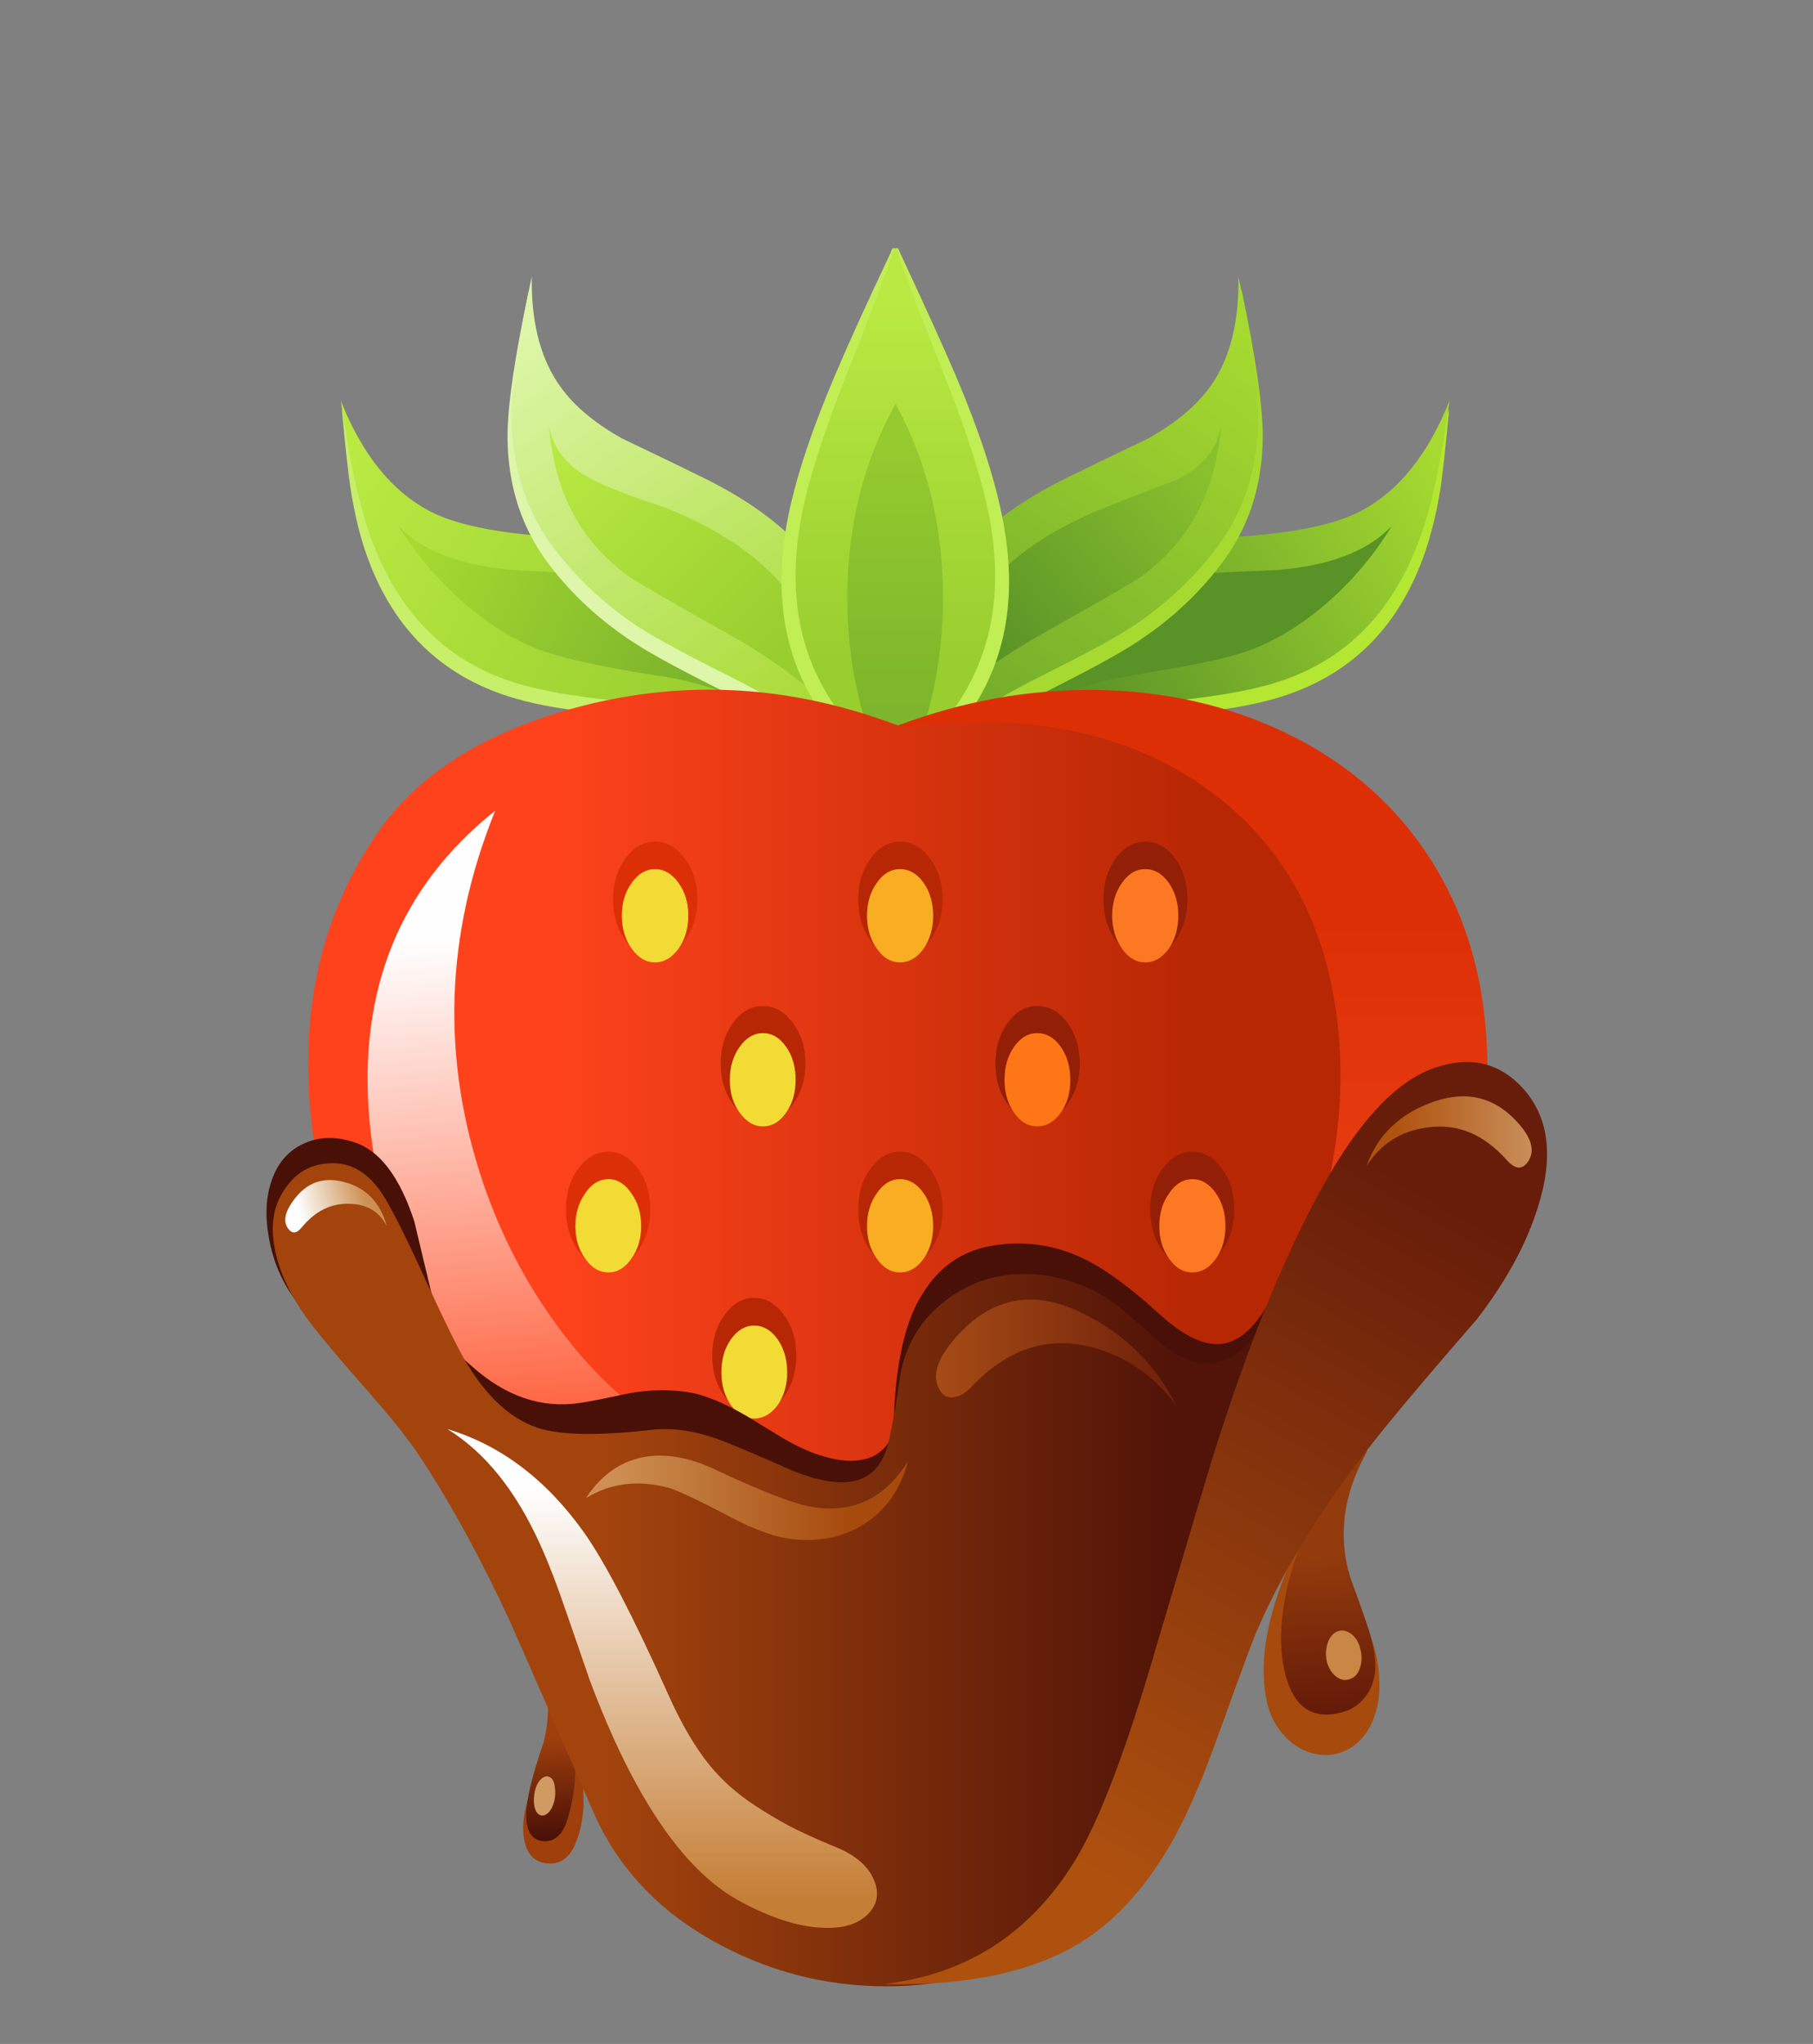 <svg xmlns="http://www.w3.org/2000/svg" xmlns:xlink="http://www.w3.org/1999/xlink" preserveAspectRatio="none" width="284" height="320"><rect width="100%" height="100%" fill="#808080" stroke="none"/><defs><linearGradient id="a" gradientUnits="userSpaceOnUse" x1="141.625" y1="-336.875" x2="195.775" y2="-368.125" spreadMethod="pad"><stop offset="0%" stop-color="#599227"/><stop offset="100%" stop-color="#A6DA30"/></linearGradient><linearGradient id="b" gradientUnits="userSpaceOnUse" x1="93.175" y1="-336.975" x2="39.025" y2="-368.225" spreadMethod="pad"><stop offset="0%" stop-color="#99CE2F"/><stop offset="100%" stop-color="#B9E942"/></linearGradient><linearGradient id="c" gradientUnits="userSpaceOnUse" x1="88.525" y1="-342.088" x2="50.275" y2="-359.113" spreadMethod="pad"><stop offset="0%" stop-color="#7DB52C"/><stop offset="100%" stop-color="#A6DA30"/></linearGradient><linearGradient id="d" gradientUnits="userSpaceOnUse" x1="125.85" y1="-330.463" x2="167.75" y2="-388.137" spreadMethod="pad"><stop offset="0%" stop-color="#70A92A"/><stop offset="100%" stop-color="#A6DA30"/></linearGradient><linearGradient id="e" gradientUnits="userSpaceOnUse" x1="130.063" y1="-343.413" x2="160.637" y2="-369.087" spreadMethod="pad"><stop offset="0%" stop-color="#599227"/><stop offset="100%" stop-color="#89C12D"/></linearGradient><linearGradient id="f" gradientUnits="userSpaceOnUse" x1="105.625" y1="-330.387" x2="64.775" y2="-388.713" spreadMethod="pad"><stop offset="0%" stop-color="#A6DA30"/><stop offset="100%" stop-color="#DEF6A9"/></linearGradient><linearGradient id="g" gradientUnits="userSpaceOnUse" x1="100.738" y1="-342.512" x2="70.162" y2="-373.088" spreadMethod="pad"><stop offset="0%" stop-color="#99CE2F"/><stop offset="100%" stop-color="#B9E942"/></linearGradient><linearGradient id="h" gradientUnits="userSpaceOnUse" x1="117.55" y1="-341.625" x2="117.55" y2="-392.375" spreadMethod="pad"><stop offset="0%" stop-color="#99CE2F"/><stop offset="100%" stop-color="#B9E942"/></linearGradient><linearGradient id="i" gradientUnits="userSpaceOnUse" x1="117.5" y1="-334.625" x2="117.5" y2="-372.575" spreadMethod="pad"><stop offset="0%" stop-color="#7DB52C"/><stop offset="100%" stop-color="#95CB2E"/></linearGradient><linearGradient id="j" gradientUnits="userSpaceOnUse" x1="119.4" y1="-304.613" x2="119.4" y2="-177.188" spreadMethod="pad"><stop offset="0%" stop-color="#DD2F05"/><stop offset="100%" stop-color="#FE5933"/></linearGradient><linearGradient id="k" gradientUnits="userSpaceOnUse" x1="67.825" y1="-253.5" x2="160.875" y2="-253.5" spreadMethod="pad"><stop offset="0%" stop-color="#FE431C"/><stop offset="100%" stop-color="#B72704"/></linearGradient><linearGradient id="l" gradientUnits="userSpaceOnUse" x1="69.6" y1="-229.5" x2="63.2" y2="-302.6" spreadMethod="pad"><stop offset="0%" stop-color="#FE5933"/><stop offset="100%" stop-color="#FEFEFE"/></linearGradient><linearGradient id="m" gradientUnits="userSpaceOnUse" x1="68.037" y1="-188.55" x2="69.063" y2="-174.05" spreadMethod="pad"><stop offset="0%" stop-color="#9F3F0C"/><stop offset="100%" stop-color="#481007"/></linearGradient><linearGradient id="n" gradientUnits="userSpaceOnUse" x1="75.888" y1="-217.4" x2="156.413" y2="-217.4" spreadMethod="pad"><stop offset="0%" stop-color="#A3440D"/><stop offset="100%" stop-color="#521408"/></linearGradient><linearGradient id="o" gradientUnits="userSpaceOnUse" x1="179.362" y1="-214.65" x2="180.537" y2="-192.15" spreadMethod="pad"><stop offset="0%" stop-color="#933B0C"/><stop offset="100%" stop-color="#641A08"/></linearGradient><linearGradient id="p" gradientUnits="userSpaceOnUse" x1="194.225" y1="-265.488" x2="140.375" y2="-172.212" spreadMethod="pad"><stop offset="0%" stop-color="#671D0A"/><stop offset="100%" stop-color="#AE510F"/></linearGradient><linearGradient id="q" gradientUnits="userSpaceOnUse" x1="84.35" y1="-165.588" x2="84.35" y2="-223.713" spreadMethod="pad"><stop offset="0%" stop-color="#C57E35"/><stop offset="100%" stop-color="#FEFEFE"/></linearGradient><linearGradient id="r" gradientUnits="userSpaceOnUse" x1="122.762" y1="-243.25" x2="154.637" y2="-243.25" spreadMethod="pad"><stop offset="0%" stop-color="#A74C16"/><stop offset="100%" stop-color="#72230B"/></linearGradient><linearGradient id="s" gradientUnits="userSpaceOnUse" x1="188.912" y1="-274.65" x2="209.888" y2="-274.65" spreadMethod="pad"><stop offset="0%" stop-color="#B05310"/><stop offset="100%" stop-color="#CB9461"/></linearGradient><linearGradient id="t" gradientUnits="userSpaceOnUse" x1="42.288" y1="-264.8" x2="33.012" y2="-262.5" spreadMethod="pad"><stop offset="0%" stop-color="#CD9052"/><stop offset="100%" stop-color="#FEFEFE"/></linearGradient><linearGradient id="u" gradientUnits="userSpaceOnUse" x1="110.875" y1="-222.65" x2="77.225" y2="-222.65" spreadMethod="pad"><stop offset="0%" stop-color="#A74A0E"/><stop offset="100%" stop-color="#CD9052"/></linearGradient><path fill="#FFF" fill-opacity="0" d="M0 320h284V0H0v320z" id="v"/><path fill="#B4E732" d="M183.5-361.5q-5.25 2.7-16.5 3.55-12.65.9-18.5 2.95-10.7 3.75-18.7 14.15-4.5 5.9-7.5 16.15 7.3-6.8 23.15-8.35 4.35-.4 13.2-1 7.75-.65 12.75-2.1 14.9-4.25 20.75-19 1.9-4.75 2.9-11.1.4-2.65 1.2-11-4.6 11.6-12.75 15.75z" id="w"/><path fill="url(#a)" d="M183.45-362.7q-5.3 2.7-16.8 3.5-12.85.9-18.8 2.95-10.85 3.7-18.85 14.1-4.25 5.55-7.5 16.1 7.35-6.85 23.15-8.65 4.35-.5 13.2-1.25 7.75-.8 12.75-2.2 13.5-3.75 19.8-16.8 2.05-4.2 3.5-10.1 1.3-5.4 2.4-13.45-4.6 11.6-12.85 15.8z" id="x"/><path fill="#599227" d="M188.1-360.7q-5.3 5.55-17 6.3-6.75.25-10.3.5-6.2.5-10.85 1.9-11.25 3.35-23.05 18.8.75-.35 1.45 1.25.65 1.55.95 1.35 8.5-6.1 19.85-8.5 1-.2 9.1-1.6 5.3-.95 8.65-2 5.45-1.75 10.95-6.2 6.1-5 10.25-11.8z" id="y"/><path fill="#C7EF6A" d="M112.75-324.7q-3-10.4-7.5-16.15-8-10.4-18.7-14.15-5.9-2.05-18.5-2.95-11.25-.85-16.5-3.55-8.1-4.15-12.7-15.75.75 8.05 1.2 11 .95 6.3 2.85 11.1 5.85 14.75 20.75 19 5 1.45 12.75 2.1 4.4.4 13.25 1 15.8 1.55 23.1 8.35z" id="z"/><path fill="url(#b)" d="M113.5-326.05q-2.95-10.3-7.45-16.1-8-10.4-18.85-14.1-5.95-2.05-18.85-2.95-11.5-.8-16.8-3.5-8.25-4.2-12.85-15.8 1.25 8.4 2.5 13.45 1.45 6 3.5 10.1 6.25 13 19.7 16.8 5 1.4 12.75 2.2 4.4.45 13.25 1.25 15.8 1.8 23.1 8.65z" id="A"/><path fill="url(#c)" d="M106.7-331.95q.65-1.6 1.4-1.25-11.75-15.45-23-18.8-4.6-1.4-10.85-1.9-7-.3-10.25-.5-11.75-.75-17.1-6.3 4.25 6.8 10.35 11.8 5.5 4.5 10.9 6.2 5.65 1.8 17.75 3.6 11.4 2.4 19.9 8.5.25.2.9-1.35z" id="B"/><path fill="#A6DA30" d="M166.75-394.2q.15 9.2-3.45 14.95-2.9 4.55-9.15 8.15-7.85 3.8-12.05 5.95-7.55 3.85-12.15 8.4-3.15 3.15-6 9.2-2.6 5.45-4.45 12.1-1.9 6.6-.8 16.5 3.2-6.75 8.9-11.35 3.85-3.1 11.55-6.95 9.05-4.55 12.55-6.85 7.1-4.6 12-11 5.95-7.65 6.05-18.1.05-6.55-3-21z" id="C"/><path fill="url(#d)" d="M162.9-357.2q5.95-7.7 6.2-18.05.2-6.9-2.8-20.9.15 9.2-3.5 14.9-2.95 4.55-9.3 8.1-7.95 3.8-12.2 5.9-7.6 3.85-12.2 8.4-3.15 3.15-6 9.2-2.6 5.5-4.45 12.15-1.8 6.5-.8 16.45 3.15-6.75 8.9-11.35 3.85-3.15 11.55-7 9.1-4.55 12.6-6.8 7.1-4.65 12-11z" id="D"/><path fill="url(#e)" d="M157.65-367.3q-6.8 2.55-10.35 4-9.45 3.8-15.05 9.35-8.1 8.05-12.15 22.55 7.8-8.1 18.35-14 13.1-7.35 14.45-8.4 4.5-3.5 7-7.8 3.2-5.4 3.95-13.2-1 4.85-6.2 7.5z" id="E"/><path fill="#DEF6A9" d="M108.2-347.55q-2.85-6.05-6-9.2-4.6-4.55-12.15-8.4-4.2-2.15-12.05-5.95-6.25-3.6-9.1-8.15-3.6-5.75-3.45-14.95-3.1 14.45-3.05 21 .1 10.45 6 18.1 4.9 6.4 12 11 3.5 2.3 12.6 6.85 7.7 3.85 11.55 6.95 5.7 4.6 8.9 11.35 1-9.95-.8-16.5-1.85-6.65-4.45-12.1z" id="F"/><path fill="url(#f)" d="M109-349.65q-2.85-6.05-6-9.2-4.55-4.55-12.15-8.4-4.25-2.1-12.2-5.9-6.35-3.55-9.25-8.1-3.7-5.7-3.55-14.9-3 13.9-2.85 20.9.3 10.35 6.25 18.05 4.9 6.35 12 11 3.5 2.25 12.6 6.8 7.7 3.85 11.55 7 5.7 4.6 8.85 11.35 1.1-9.9-.75-16.45-1.9-6.7-4.5-12.15z" id="G"/><path fill="url(#g)" d="M99.9-353.95q-5.55-5.55-15.05-9.35-7.35-2.4-10.4-4-5.2-2.65-6.15-7.5.7 7.8 3.9 13.2 2.5 4.3 7.05 7.8 1.35 1.05 14.45 8.4 10.55 5.9 18.3 14-4-14.5-12.1-22.55z" id="H"/><path fill="#C1ED55" d="M118.2-399.5q-.45-1.3-.8-.15-.3.95-6.65 18.45-4.25 11.75-5.5 19.5-3.6 22.85 14.25 36.35 18.05-13.6 13.15-37-1.7-8.35-6.55-19.75-2.75-6.4-7.9-17.4z" id="I"/><path fill="#C1ED55" d="M117.65-399.65q-.4-1.15-.8.15-5.2 11-7.9 17.4-4.85 11.35-6.6 19.75-4.8 23.35 13.2 37 17.85-13.5 14.25-36.35-1.25-7.75-5.5-19.5-6.4-17.6-6.65-18.45z" id="J"/><path fill="url(#h)" d="M117.65-400.1l-.1-.05q-.15 0-.15.05-1.05 3.3-6.95 18.3-4.7 11.85-6.2 19.4-4.5 22.75 13.3 36.05 17.75-13.3 13.25-36.05-1.5-7.55-6.2-19.4-5.95-15.05-6.95-18.3z" id="K"/><path fill="url(#i)" d="M117.55-378.05q-6.85 12.35-6.85 27.55 0 15.2 6.85 27.6 6.75-12.4 6.75-27.6 0-15.25-6.75-27.55z" id="L"/><path fill="url(#j)" d="M192.35-315.2q-7.45-10.55-19.85-16.35-11.95-5.6-26.25-5.85-14.4-.2-28.35 5.05-23-5.05-43.25-.1-18.65 4.6-27.1 15.3-12.9 16.3-10 40.5 2.95 24.45 20.45 43 18.9 20.2 25.85 42.85 4.3 14 13.7 18.95 9.45 5 20.35-1.1 7.8 4.35 16.1 2.95 8.2-1.35 14.25-7.9 3.85-4.1 6.65-11.3 1.55-4.05 4.55-12.3 7.3-16.55 21.9-32.15 11-11.6 16.25-26.5 5-14.15 3.9-28.55-1.15-15.2-9.15-26.5z" id="M"/><path fill="url(#k)" d="M178.2-263.75q4.15-15.45 1.7-29.7-3.3-19.45-18.35-30.1-16.65-11.8-42.55-8.65-.05 0-.6-.35l-.5.2q-22.55-8.55-45-2.75-20.1 5.2-28.95 17.95-12 17.4-9.45 40.9 2.65 24.35 20 42.6 18.9 20.25 25.75 42.85 4.25 13.8 15.5 18.95 11.1 5.1 22.15-1.1l.1.1.15-.3q9.15 3.35 16-.7 8.1-4.8 11.5-19.3 1.4-6.05 3.65-16.45 2.25-8.8 5.9-17.05 2.1-4.8 5.75-6.85 4.15-2.4 5.05-3.75 8.45-12.45 12.2-26.5z" id="N"/><path fill="url(#l)" d="M42.8-276q1.1 11.8 6.3 23.6 4.95 11.15 12.45 19.8 3 3.45 9.2 8.95 6.6 5.85 9.45 9 10.7 11.75 13.95 30 .95-21.35-.9-31.15-2.4-12.5-10.75-18.25-7.1-4.85-13.2-13.25-6.6-9.05-10.35-20-9-26.55 1.7-52.95Q40.2-303.95 42.8-276z" id="O"/><path fill="#B72704" d="M94.45-278.55q1.8 2.45 4.25 2.45t4.25-2.45q1.8-2.4 1.8-5.75 0-3.4-1.8-5.8-1.75-2.4-4.25-2.4t-4.25 2.4q-1.75 2.4-1.75 5.8 0 3.35 1.75 5.75z" id="P"/><path fill="#F3DB36" d="M95.4-277.35q1.4 1.95 3.3 1.95 1.95 0 3.3-1.95 1.35-1.9 1.35-4.65 0-2.8-1.35-4.7-1.35-1.95-3.3-1.95-1.9 0-3.3 1.95T94-282q0 2.75 1.4 4.65z" id="Q"/><path fill="#921F06" d="M133.5-278.55q1.75 2.45 4.2 2.45 2.5 0 4.3-2.45 1.75-2.4 1.75-5.75 0-3.4-1.75-5.8-1.8-2.4-4.3-2.4-2.45 0-4.2 2.4t-1.75 5.8q0 3.35 1.75 5.75z" id="R"/><path fill="#FE7616" d="M134.4-277.35q1.35 1.95 3.3 1.95 1.95 0 3.35-1.95 1.35-1.9 1.35-4.65 0-2.75-1.35-4.7-1.4-1.95-3.35-1.95-1.95 0-3.3 1.95-1.35 1.9-1.35 4.7 0 2.75 1.35 4.65z" id="S"/><path fill="#DD2F05" d="M72.45-257.75q1.8 2.4 4.3 2.4 2.45 0 4.2-2.4 1.75-2.45 1.75-5.85 0-3.4-1.75-5.8t-4.2-2.4q-2.5 0-4.3 2.4-1.75 2.4-1.75 5.8t1.75 5.85z" id="T"/><path fill="#F3DB36" d="M73.45-256.6q1.35 1.95 3.3 1.95 1.9 0 3.25-1.95 1.4-1.95 1.4-4.65T80-265.9q-1.35-2-3.25-2-1.95 0-3.3 2-1.4 1.95-1.4 4.65 0 2.75 1.4 4.65z" id="U"/><path fill="#B72704" d="M124.25-263.6q0-3.35-1.8-5.8-1.75-2.4-4.25-2.4-2.45 0-4.2 2.4t-1.75 5.8q0 3.4 1.75 5.85 1.75 2.4 4.2 2.4 2.5 0 4.25-2.4 1.8-2.45 1.8-5.85z" id="V"/><path fill="#F9AD22" d="M122.9-261.25q0-2.7-1.35-4.65-1.4-2-3.35-2-1.95 0-3.3 2-1.4 1.95-1.4 4.65 0 2.75 1.4 4.65 1.35 1.95 3.3 1.95 1.95 0 3.35-1.95 1.35-1.9 1.35-4.65z" id="W"/><path fill="#921F06" d="M165.7-263.6q0-3.4-1.75-5.8t-4.2-2.4q-2.45 0-4.25 2.4-1.75 2.4-1.75 5.8t1.75 5.85q1.8 2.4 4.25 2.4t4.2-2.4q1.75-2.45 1.75-5.85z" id="X"/><path fill="#FD7822" d="M164.45-261.25q0-2.7-1.35-4.65-1.4-2-3.35-2-1.95 0-3.3 2-1.4 1.95-1.4 4.65 0 2.75 1.4 4.65 1.35 1.95 3.3 1.95 1.95 0 3.35-1.95 1.35-1.9 1.35-4.65z" id="Y"/><path fill="#B72704" d="M97.45-251.05q-2.45 0-4.2 2.45-1.75 2.4-1.75 5.75 0 3.4 1.75 5.8t4.2 2.4q2.5 0 4.25-2.4t1.75-5.8q0-3.35-1.75-5.75-1.75-2.45-4.25-2.45z" id="Z"/><path fill="#F3DB36" d="M94.15-235.8q1.4 1.9 3.3 1.9 1.95 0 3.35-1.9 1.35-1.95 1.35-4.65 0-2.75-1.35-4.7-1.4-1.95-3.35-1.95-1.9 0-3.3 1.95-1.35 1.95-1.35 4.7 0 2.7 1.35 4.65z" id="aa"/><path fill="#921F06" d="M139-253.15q-2.45 0-4.25 2.45-1.8 2.4-1.8 5.75 0 3.4 1.8 5.85 1.75 2.4 4.25 2.4t4.25-2.4q1.75-2.45 1.75-5.85 0-3.35-1.75-5.75-1.8-2.45-4.25-2.45z" id="ab"/><path fill="#FE7616" d="M135.7-237.9q1.35 1.9 3.3 1.9 1.9 0 3.3-1.9 1.4-1.95 1.4-4.65 0-2.75-1.4-4.7-1.35-1.95-3.3-1.95-1.95 0-3.3 1.95-1.35 1.9-1.35 4.7 0 2.7 1.35 4.65z" id="ac"/><path fill="#B72704" d="M114-216.25q1.75 2.4 4.2 2.4 2.5 0 4.25-2.4 1.8-2.45 1.8-5.8 0-3.35-1.8-5.8-1.75-2.4-4.25-2.4-2.45 0-4.2 2.4t-1.75 5.8q0 3.4 1.75 5.8z" id="ad"/><path fill="#F9AD22" d="M114.9-215.05q1.35 1.95 3.3 1.95 1.95 0 3.35-1.95 1.35-1.95 1.35-4.7t-1.35-4.65q-1.4-1.95-3.35-1.95-1.95 0-3.3 1.95-1.4 1.9-1.4 4.65 0 2.75 1.4 4.7z" id="ae"/><path fill="#921F06" d="M134.75-209.2q-1.8 2.45-1.8 5.8 0 3.4 1.8 5.8 1.75 2.4 4.25 2.4t4.25-2.4q1.75-2.4 1.75-5.8t-1.75-5.8q-1.75-2.4-4.25-2.4t-4.25 2.4z" id="af"/><path fill="#FE7616" d="M135.7-205.75q-1.35 1.95-1.35 4.65 0 2.8 1.35 4.7 1.35 1.95 3.3 1.95 1.95 0 3.3-1.95 1.4-1.95 1.4-4.7 0-2.7-1.4-4.65-1.4-1.95-3.3-1.95-1.95 0-3.3 1.95z" id="ag"/><path fill="#B72704" d="M93.25-209.2q-1.75 2.4-1.75 5.8t1.75 5.8q1.75 2.4 4.2 2.4 2.5 0 4.25-2.4t1.75-5.8q0-3.4-1.75-5.8t-4.25-2.4q-2.45 0-4.2 2.4z" id="ah"/><path fill="#F3DB36" d="M94.15-205.75q-1.35 1.95-1.35 4.65 0 2.75 1.35 4.7 1.4 1.95 3.3 1.95 1.95 0 3.35-1.95 1.35-1.95 1.35-4.7 0-2.7-1.35-4.65-1.4-1.95-3.35-1.95-1.9 0-3.3 1.95z" id="ai"/><path fill="#481007" d="M180.85-260.35q-3.55 2.1-5.7 7-.6 1.45-1.95 1.1-1.4-.4-2.15 1.05-3.2 6.25-7.15 6.7-3.7.45-8.85-4.25-6.2-5.65-10.75-7.85-6.35-3.05-13.3-1.8-6.1 1.15-9.55 6.7-3.55 5.45-4.1 16.8-.05.75.1 1.65.1.35-.35 1.5-.95 2.9-3.8 3.6-2.4.65-5.7-.3-2.75-.7-6.3-2.8-1.9-1.15-4.9-3-5.1-2.95-8.45-3.4-3.75-.6-8.2.15-4.8 1.05-7.1 1.4-8.15 1.2-15.35-5.25-1.6-1.45-3.1-2.5-.85-.75-1.5-3.45-.95-3.6-3.55-14.6-3.1-9.5-8.55-11.25-3.8-1.25-6.95.1-2.8 1.2-4.2 3.95-1.9 3.85-1.05 9.05.75 4.9 3.5 8.85 3.85 5.55 13.3 14.1 8.9 8.1 12.25 13.5 5.3 8.5 9.75 21 6.45 18 7.5 20.4 6.25 14.1 19.8 19.05 14.4 5.35 25.35-5.1.8.7 1.25 1 5.25 5.85 14.95 5.4 5.85-.25 10.9-3.95 5.05-3.75 8.25-10.15 6.2-12.55 9-19.1 6.4-14.85 16.05-29.6 8.55-13.05 20.45-27.1 1.4-1.7.05-2.15-.7-.25-3.9-.3-6.75-.1-6.05-3.55 1.05-5.2 4.95-5.05.223.007.4 0-.48-.185-1.25-.55-1.75-.85-3.45-5.15-.5-1.15-1.1-.95-.8.25-2.45 2.65-2.65 3.8-7.05 6.45z" id="aj"/><path fill="#9F3F0C" d="M66.95-201.1l.2.65q2.8 5.85 1.45 11.45-2.3 5.95-3.15 8.75-1.1 3.4-.75 5.75.45 3.45 3.2 3.8 2.65.3 3.95-2.35 2.15-4.6.9-11.25-1.05-6.25-5.8-16.8z" id="ak"/><path fill="url(#m)" d="M67.45-201.45l-1.25.2q3.05 6.35 1.35 13.3-2.45 7.05-2.5 10.35 0 3.55 2.45 3.75 2.45.15 3.45-3.2 2.05-6.7.3-14.45-1.25-5.45-3.8-9.95z" id="al"/><path fill="#D19A63" d="M66.3-181q-.25 1.1-.1 2.1.2 1.05.75 1.3.6.3 1.2-.25t.9-1.7q.25-1.1.05-2.15-.15-1-.7-1.25-.6-.3-1.2.25-.65.6-.9 1.7z" id="am"/><path fill="url(#n)" d="M199.35-274.5q-.95-6.85-2.75-7.1-2.35-.25-8.35 8.9-2.85 4.1-3.95 5.8-1.7 2.8-3.05 6.85-.65 2.05-3 2.5-2.6.55-3.65 2.6-4.75 8.95-8.1 11.5-5.45 4.15-11.85-1.7-3.95-3.5-4.45-3.9-2.7-2.25-5.05-3.3-5.65-2.5-11.15-2-6.15.6-10.75 4.9-3.65 3.3-4.95 8.9-.95 6.75-1.8 10.25-1.2 4.65-5.15 5.35-3.15.55-8.25-1.45-7.3-3.25-10.5-4.45-5.3-2-10.05-1.4-11.2 1.25-15.95-.35-6.4-2.2-11.1-11.1-1.9-3.6-5.7-11.95-3.15-6.8-4.95-9.75-3.1-5.05-7.8-4.75-4.35.2-6.75 4.35-2 3.45-.85 8.4 1.1 4.95 5.1 10.15 2 2.65 8.15 9.65 5.15 5.85 7.4 9.35 6.5 9.9 12.8 23.5 7.45 17 11.8 27 5.4 12.1 18.25 18.8 11.65 6.1 24.95 5.7 11.95-.4 21.25-6.35 9.6-6.1 15.1-17.2 2.1-4.25 7.25-18.4 4.35-12 7.4-16.45 2.7-3.95 10.85-14.3 7.15-9.05 10.7-14.65 11.15-17.6 8.9-33.9z" id="an"/><path fill="#A74A0E" d="M184.55-232.85q-5.48 8.686-6.85 11.15-6.1 11-7.45 19.2-.8 4.75.1 8.9.55 2.5 2.15 4.4 1.65 2 3.9 2.75 2.75.85 5.2-.3 2.8-1.35 4.05-4.9.85-2.4.65-5.55-.15-2.65-1-5.1-.05-.15-2.6-6.65-1.6-4.1-2.1-7.15-1.275-8.015 3.95-16.75z" id="ao"/><path fill="url(#o)" d="M185.95-234.8q-4.5 6.55-7.2 11.35-4.95 8.8-6.05 16.4-.9 6.05.55 10.45 1.95 6 7.75 4.45 1.95-.5 3.2-2.05 1.35-1.6 1.55-4 .1-2.75-1.2-6.5-.7-2.1-2.35-6.6-2.65-8.65 2.15-17.5.5-.9.6-2.85.15-1.85 1-3.15z" id="ap"/><path fill="#C98644" d="M183.6-198.55q.4-1.3 0-2.7-.35-1.4-1.35-2.1-1.05-.7-2-.25-.9.45-1.3 1.7-.4 1.3-.05 2.7.45 1.4 1.4 2.05.95.65 1.9.25 1-.35 1.4-1.65z" id="aq"/><path fill="url(#p)" d="M209.35-265.6q2.5-9.6-2.65-15.25-4.9-5.35-12.25-2.95-6.3 2-12.45 10.9-4.75 6.85-10 18.9-4.6 10.45-9.5 26.05-.75 2.4-7.8 26.2-6.55 22.6-11.85 31-9.5 15.2-27 17.2 17.45.45 27.85-5.8 7.25-4.4 12.8-13.8 3.1-5.25 6.6-14.85 4.85-13.5 5.7-15.45 6-14.05 18.4-29.25 4.3-5.3 12.95-15.25 6.9-8.9 9.2-17.65z" id="ar"/><path fill="url(#q)" d="M73.35-217.6q-8.05-11.35-19.5-14.8 7.95 4.9 13.1 16.2 1.75 3.8 3.85 9.95 3 8.7 3.35 9.7 9.2 24.45 20.95 31.05 6.7 3.7 11.95 3.95 4.45.25 6.6-1.95 2-2.05.85-4.8-1.2-2.95-5.3-4.65-4.3-1.75-7-3.2-2.25-1.2-4.75-2.85-3.65-2.4-6.25-5.55-3.2-3.9-6.05-10.35-7.35-16.35-11.8-22.7z" id="as"/><path fill="url(#r)" d="M125.6-244.8q-3.35 4.05-1.8 6.8.6 1.15 1.85 1.1 1.3-.05 2.7-1.5 7.55-7.95 16.8-5.7 7.35 1.8 12.3 8.3-4.55-8.8-13.3-13.05-10.85-5.35-18.55 4.05z" id="at"/><path fill="url(#s)" d="M207.5-270.45q1.25-1.95-.8-4.65-5.1-6.5-12.8-3.75-7.05 2.5-9.4 9.1 3-4.75 8.65-5.5 6.35-.9 11.25 4.6 1.85 2.1 3.1.2z" id="au"/><path fill="url(#t)" d="M39.15-267.5q-4.85-1.3-7.7 3.4-1.15 1.95-.25 3.2.85 1.2 1.95-.15 2.9-3.5 6.8-3.35 3.75.1 5.3 3.2-1.4-5.1-6.1-6.3z" id="av"/><path fill="#DD2F05" d="M87.6-313.45q-1.75-2.4-4.25-2.4-2.45 0-4.2 2.4t-1.75 5.8q0 3.4 1.75 5.8t4.2 2.4q2.5 0 4.25-2.4 1.8-2.4 1.8-5.8t-1.8-5.8z" id="aw"/><path fill="#F3DB36" d="M86.7-310q-1.4-1.95-3.35-1.95-1.9 0-3.3 1.95t-1.4 4.65q0 2.75 1.4 4.7 1.4 1.95 3.3 1.95 1.95 0 3.35-1.95 1.4-1.95 1.4-4.7 0-2.7-1.4-4.65z" id="ax"/><path fill="#B72704" d="M114-301.85q1.75 2.4 4.2 2.4 2.5 0 4.25-2.4 1.8-2.4 1.8-5.8t-1.8-5.8q-1.75-2.4-4.25-2.4-2.45 0-4.2 2.4t-1.75 5.8q0 3.4 1.75 5.8z" id="ay"/><path fill="#F9AD22" d="M114.9-300.65q1.35 1.95 3.3 1.95 1.95 0 3.35-1.95 1.35-1.95 1.35-4.7 0-2.7-1.35-4.65-1.4-1.95-3.35-1.95-1.95 0-3.3 1.95-1.4 1.95-1.4 4.65 0 2.75 1.4 4.7z" id="az"/><path fill="#921F06" d="M148.85-301.85q1.75 2.4 4.2 2.4 2.5 0 4.25-2.4t1.75-5.8q0-3.4-1.75-5.8t-4.25-2.4q-2.45 0-4.2 2.4t-1.75 5.8q0 3.4 1.75 5.8z" id="aA"/><path fill="#FD7822" d="M149.75-300.65q1.35 1.95 3.3 1.95 1.95 0 3.35-1.95 1.35-1.95 1.35-4.7 0-2.7-1.35-4.65-1.4-1.95-3.35-1.95-1.95 0-3.3 1.95-1.4 1.95-1.4 4.65 0 2.75 1.4 4.7z" id="aB"/><path fill="url(#u)" d="M85.3-224.05q2.15.65 8.8 4.15 5.45 2.9 9.35 3.2 5.55.45 9.8-2.3 4.55-3 6.05-8.8-4.85 7.8-13.4 6.5-3.8-.55-14.1-5.4-5.1-2.4-9.5-1.8-5.35.75-8.75 5.9 5.3-3.2 11.75-1.45z" id="aC"/></defs><use xlink:href="#v"/><use xlink:href="#w" transform="matrix(1.102 0 0 1.102 10.737 479.838)"/><use xlink:href="#x" transform="matrix(1.102 0 0 1.102 10.737 479.838)"/><use xlink:href="#y" transform="matrix(1.102 0 0 1.102 10.737 479.838)"/><use xlink:href="#z" transform="matrix(1.102 0 0 1.102 10.737 479.838)"/><use xlink:href="#A" transform="matrix(1.102 0 0 1.102 10.737 479.838)"/><use xlink:href="#B" transform="matrix(1.102 0 0 1.102 10.737 479.838)"/><use xlink:href="#C" transform="matrix(1.102 0 0 1.102 10.737 479.838)"/><use xlink:href="#D" transform="matrix(1.102 0 0 1.102 10.737 479.838)"/><use xlink:href="#E" transform="matrix(1.102 0 0 1.102 10.737 479.838)"/><use xlink:href="#F" transform="matrix(1.102 0 0 1.102 10.737 479.838)"/><use xlink:href="#G" transform="matrix(1.102 0 0 1.102 10.737 479.838)"/><use xlink:href="#H" transform="matrix(1.102 0 0 1.102 10.737 479.838)"/><use xlink:href="#I" transform="matrix(1.102 0 0 1.102 10.737 479.838)"/><use xlink:href="#J" transform="matrix(1.102 0 0 1.102 10.737 479.838)"/><use xlink:href="#K" transform="matrix(1.102 0 0 1.102 10.737 479.838)"/><use xlink:href="#L" transform="matrix(1.102 0 0 1.102 10.737 479.838)"/><use xlink:href="#M" transform="matrix(1.102 0 0 1.102 10.737 479.838)"/><use xlink:href="#N" transform="matrix(1.102 0 0 1.102 10.737 479.838)"/><use xlink:href="#O" transform="matrix(1.102 0 0 1.102 10.737 479.838)"/><use xlink:href="#P" transform="matrix(1.102 0 0 1.102 10.737 479.838)"/><use xlink:href="#Q" transform="matrix(1.102 0 0 1.102 10.737 479.838)"/><use xlink:href="#R" transform="matrix(1.102 0 0 1.102 10.737 479.838)"/><use xlink:href="#S" transform="matrix(1.102 0 0 1.102 10.737 479.838)"/><use xlink:href="#T" transform="matrix(1.102 0 0 1.102 10.737 479.838)"/><use xlink:href="#U" transform="matrix(1.102 0 0 1.102 10.737 479.838)"/><use xlink:href="#V" transform="matrix(1.102 0 0 1.102 10.737 479.838)"/><use xlink:href="#W" transform="matrix(1.102 0 0 1.102 10.737 479.838)"/><use xlink:href="#X" transform="matrix(1.102 0 0 1.102 10.737 479.838)"/><use xlink:href="#Y" transform="matrix(1.102 0 0 1.102 10.737 479.838)"/><use xlink:href="#Z" transform="matrix(1.102 0 0 1.102 10.737 479.838)"/><use xlink:href="#aa" transform="matrix(1.102 0 0 1.102 10.737 479.838)"/><use xlink:href="#ab" transform="matrix(1.102 0 0 1.102 10.737 479.838)"/><use xlink:href="#ac" transform="matrix(1.102 0 0 1.102 10.737 479.838)"/><use xlink:href="#ad" transform="matrix(1.102 0 0 1.102 10.737 479.838)"/><use xlink:href="#ae" transform="matrix(1.102 0 0 1.102 10.737 479.838)"/><use xlink:href="#af" transform="matrix(1.102 0 0 1.102 10.737 479.838)"/><use xlink:href="#ag" transform="matrix(1.102 0 0 1.102 10.737 479.838)"/><use xlink:href="#ah" transform="matrix(1.102 0 0 1.102 10.737 479.838)"/><use xlink:href="#ai" transform="matrix(1.102 0 0 1.102 10.737 479.838)"/><use xlink:href="#aj" transform="matrix(1.102 0 0 1.102 10.737 479.838)"/><use xlink:href="#ak" transform="matrix(1.102 0 0 1.102 10.737 479.838)"/><use xlink:href="#al" transform="matrix(1.102 0 0 1.102 10.737 479.838)"/><use xlink:href="#am" transform="matrix(1.102 0 0 1.102 10.737 479.838)"/><use xlink:href="#an" transform="matrix(1.102 0 0 1.102 10.737 479.838)"/><use xlink:href="#ao" transform="matrix(1.102 0 0 1.102 10.737 479.838)"/><use xlink:href="#ap" transform="matrix(1.102 0 0 1.102 10.737 479.838)"/><use xlink:href="#aq" transform="matrix(1.102 0 0 1.102 10.737 479.838)"/><use xlink:href="#ar" transform="matrix(1.102 0 0 1.102 10.737 479.838)"/><use xlink:href="#as" transform="matrix(1.102 0 0 1.102 10.737 479.838)"/><use xlink:href="#at" transform="matrix(1.102 0 0 1.102 10.737 479.838)"/><use xlink:href="#au" transform="matrix(1.102 0 0 1.102 10.737 479.838)"/><use xlink:href="#av" transform="matrix(1.102 0 0 1.102 10.737 479.838)"/><use xlink:href="#aw" transform="matrix(1.102 0 0 1.102 10.737 479.838)"/><use xlink:href="#ax" transform="matrix(1.102 0 0 1.102 10.737 479.838)"/><use xlink:href="#ay" transform="matrix(1.102 0 0 1.102 10.737 479.838)"/><use xlink:href="#az" transform="matrix(1.102 0 0 1.102 10.737 479.838)"/><use xlink:href="#aA" transform="matrix(1.102 0 0 1.102 10.737 479.838)"/><use xlink:href="#aB" transform="matrix(1.102 0 0 1.102 10.737 479.838)"/><use xlink:href="#aC" transform="matrix(1.102 0 0 1.102 10.737 479.838)"/></svg>